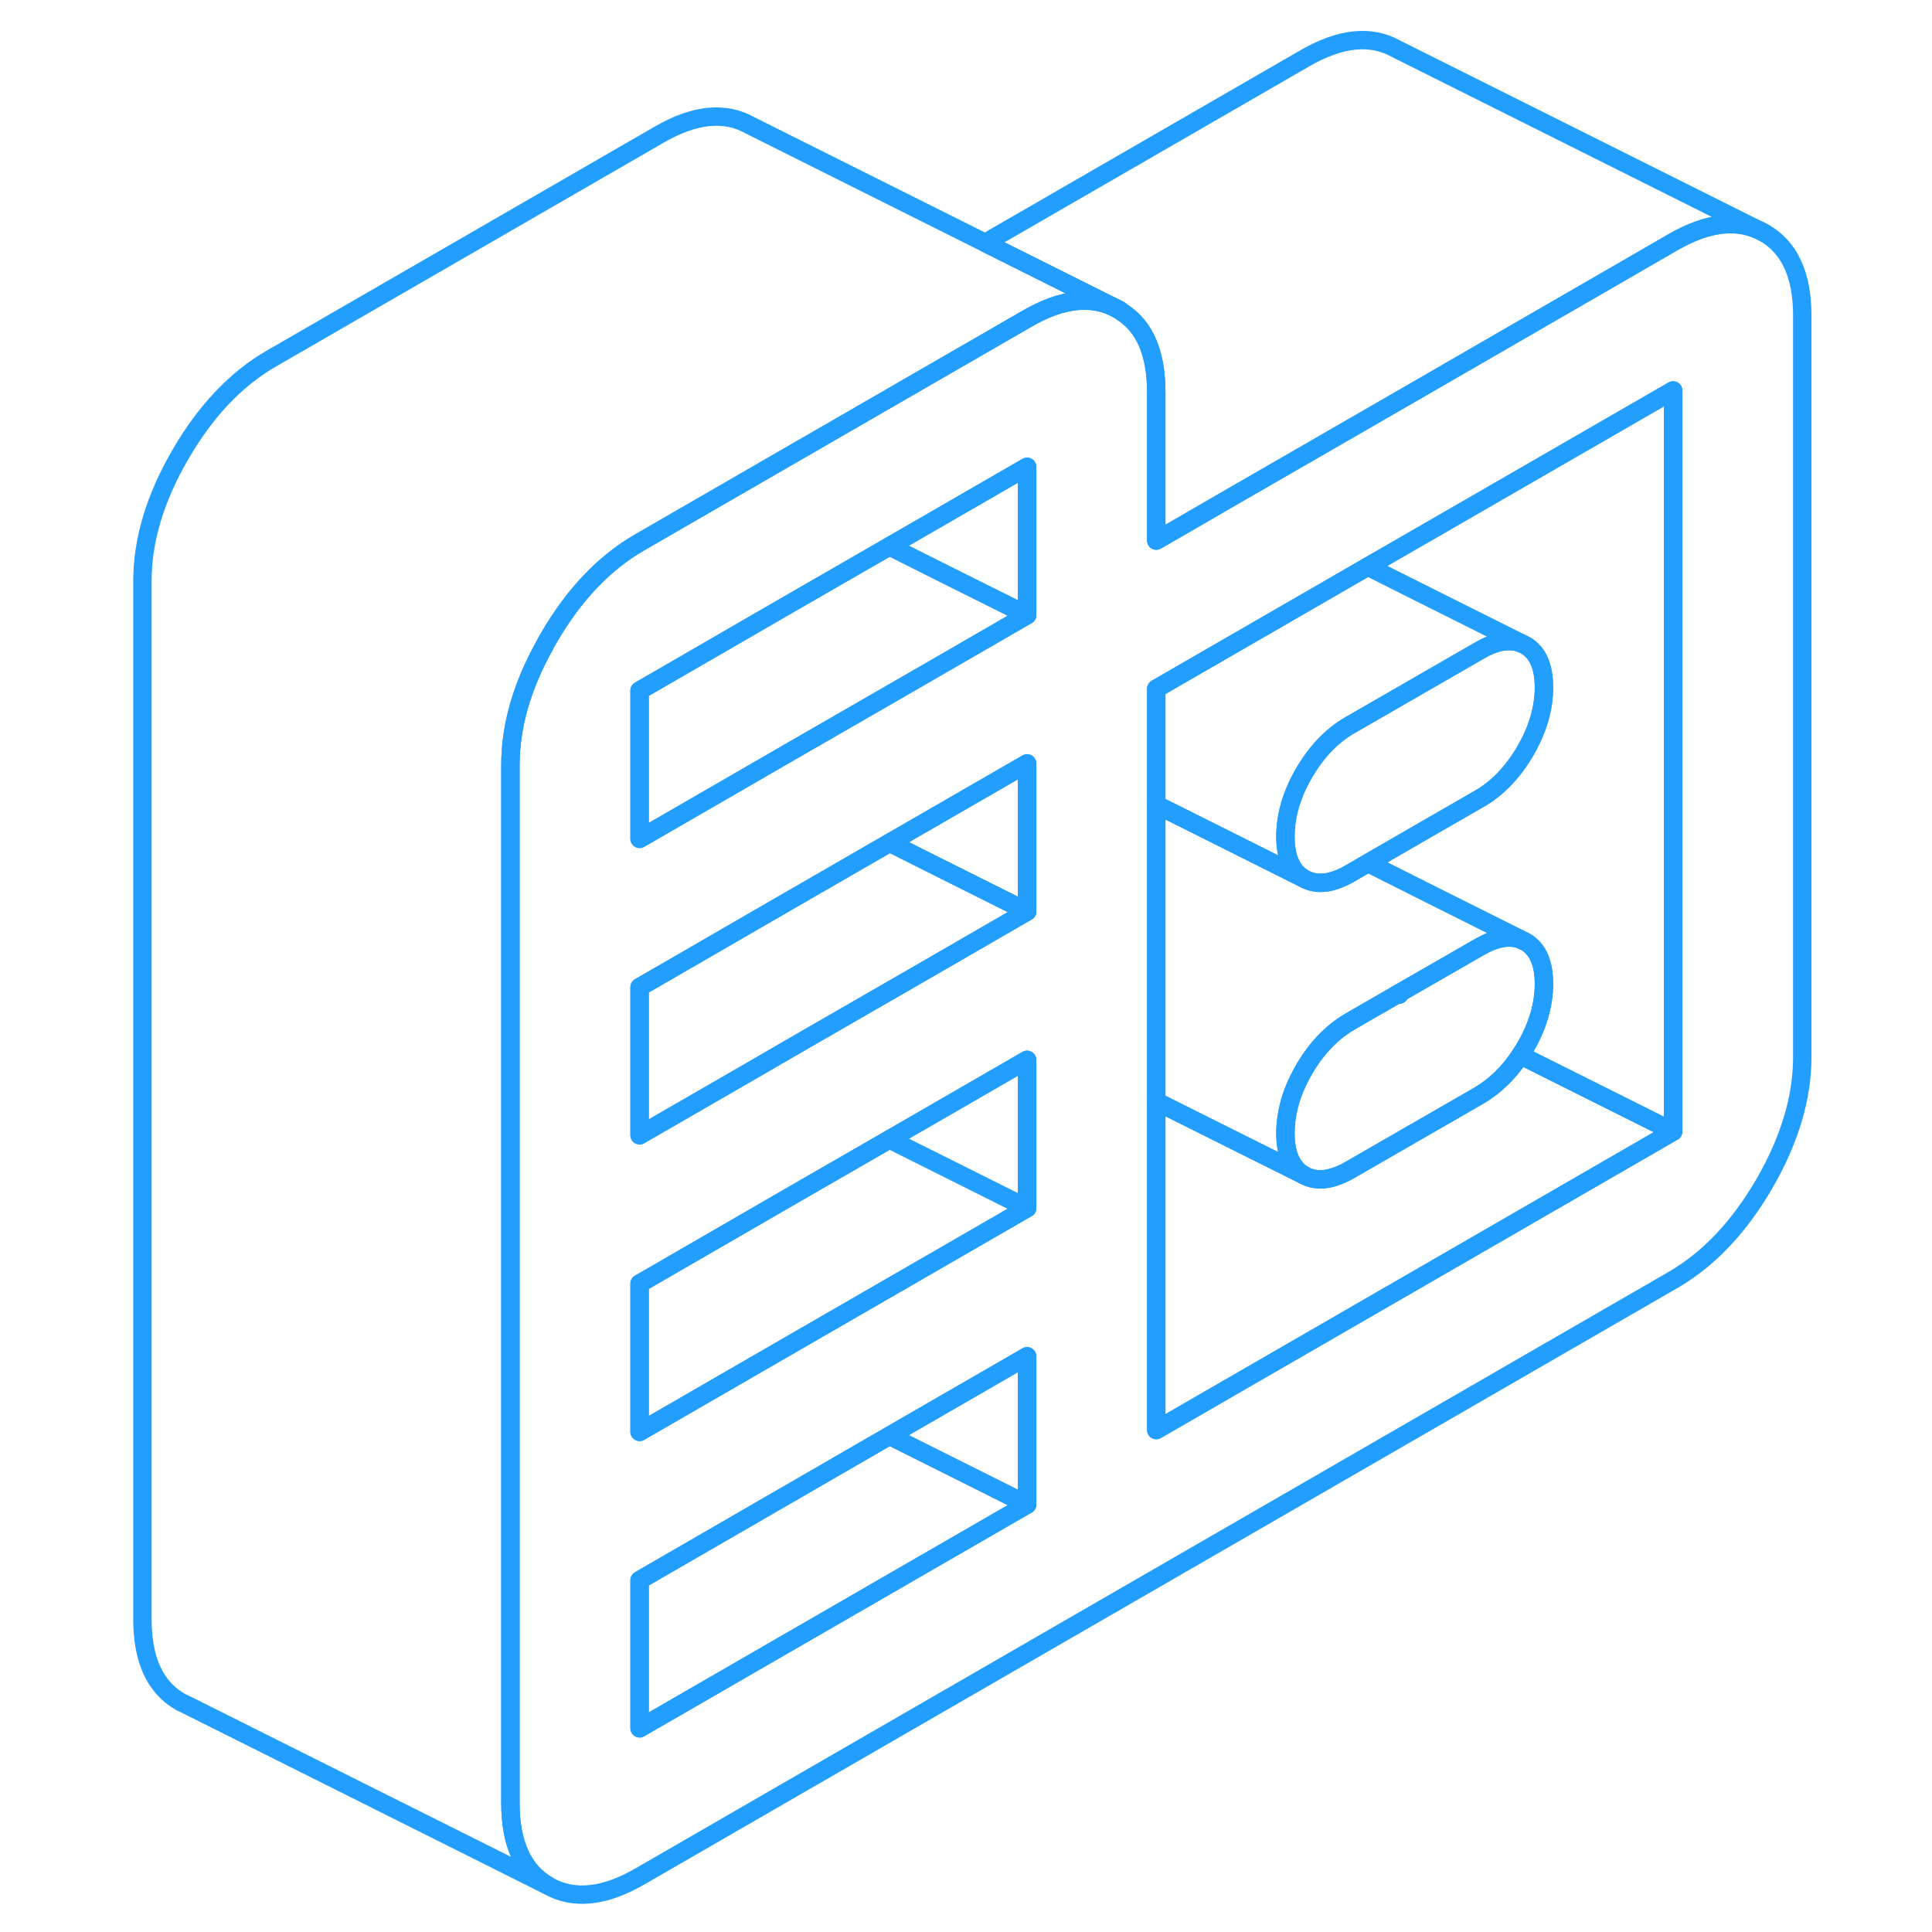 <svg width="48" height="48" viewBox="0 0 95 105" fill="none" xmlns="http://www.w3.org/2000/svg" stroke-width="1px" stroke-linecap="round" stroke-linejoin="round"><path d="M70.971 54.02L71.04 54.05C71.04 54.05 71.09 53.98 71.09 53.95L70.971 54.02Z" stroke="#229EFF" stroke-linejoin="round"/><path d="M70.971 54.02L71.04 54.05C71.04 54.05 71.09 53.98 71.09 53.95L70.971 54.02Z" stroke="#229EFF" stroke-linejoin="round"/><path d="M78.91 37.36C78.91 38.5 78.57 39.65 77.9 40.81C77.22 41.97 76.39 42.84 75.4 43.41L72.95 44.82L69.35 46.9L68.37 47.47C67.41 48.02 66.6 48.13 65.93 47.78C65.91 47.77 65.89 47.76 65.87 47.75C65.2 47.37 64.86 46.61 64.86 45.46C64.86 45.2 64.88 44.95 64.91 44.69C65.03 43.8 65.35 42.91 65.87 42.01C65.89 41.98 65.91 41.94 65.93 41.91C66.6 40.8 67.41 39.96 68.37 39.41L72.95 36.77L75.4 35.36C76.29 34.84 77.05 34.71 77.69 34.97L77.9 35.07C78.57 35.45 78.91 36.22 78.91 37.36Z" stroke="#229EFF" stroke-linejoin="round"/><path d="M90.89 12.66C89.51 11.88 87.86 12.05 85.93 13.16L72.95 20.66L65.93 24.71L61.87 27.05L58.71 28.88L57.84 29.38V21.32C57.84 19.21 57.221 17.75 55.98 16.96C55.92 16.9 55.85 16.86 55.78 16.82C54.4 16.04 52.75 16.2 50.82 17.32L35.87 25.95L29.76 29.48C27.83 30.59 26.17 32.34 24.8 34.71C24.73 34.83 24.66 34.96 24.6 35.08C23.35 37.32 22.74 39.49 22.74 41.59V97.99C22.74 100.2 23.42 101.7 24.8 102.49C26.17 103.27 27.83 103.1 29.76 101.99L85.93 69.56C87.86 68.44 89.51 66.7 90.89 64.33C92.26 61.96 92.95 59.66 92.95 57.45V17.16C92.95 14.95 92.26 13.45 90.89 12.66ZM50.82 81.77L29.76 93.93V85.88L43.34 78.03L50.82 73.71V81.77ZM50.82 65.66L35.87 74.29L29.76 77.82V69.76L30.82 69.15L37.84 65.09L43.34 61.92L50.82 57.6V65.66ZM50.82 49.54L45.06 52.87L37.84 57.03L35.86 58.18L29.76 61.7V53.65L30.82 53.04L37.84 48.98L43.35 45.8L50.82 41.49V49.54ZM50.82 33.43L45.06 36.76L37.84 40.92L35.87 42.06L29.76 45.59V37.53L30.82 36.92L37.84 32.86L43.34 29.69L50.82 25.37V33.43ZM85.93 61.5L57.84 77.72V37.43L65.93 32.76L69.34 30.79L72.95 28.71L85.93 21.22V61.5Z" stroke="#229EFF" stroke-linejoin="round"/><path d="M50.82 81.77L29.76 93.93V85.88L43.34 78.03L50.82 81.77Z" stroke="#229EFF" stroke-linejoin="round"/><path d="M50.82 73.71V81.77L43.34 78.03L50.82 73.71Z" stroke="#229EFF" stroke-linejoin="round"/><path d="M50.82 57.6V65.66L45.78 63.14L43.34 61.92L50.82 57.6Z" stroke="#229EFF" stroke-linejoin="round"/><path d="M50.82 65.66L35.87 74.29L29.76 77.82V69.76L30.82 69.15L37.84 65.09L43.34 61.92L45.78 63.14L50.82 65.66Z" stroke="#229EFF" stroke-linejoin="round"/><path d="M50.82 41.49V49.54L46.4 47.33L43.35 45.8L50.82 41.49Z" stroke="#229EFF" stroke-linejoin="round"/><path d="M50.82 49.54L45.06 52.87L37.84 57.03L35.86 58.18L29.76 61.7V53.65L30.82 53.04L37.84 48.98L43.35 45.8L46.4 47.33L50.82 49.54Z" stroke="#229EFF" stroke-linejoin="round"/><path d="M50.82 25.37V33.43L46.39 31.22L43.34 29.69L50.82 25.37Z" stroke="#229EFF" stroke-linejoin="round"/><path d="M50.82 33.43L45.06 36.76L37.84 40.92L35.87 42.06L29.76 45.59V37.53L30.82 36.92L37.84 32.86L43.34 29.69L46.39 31.22L50.82 33.43Z" stroke="#229EFF" stroke-linejoin="round"/><path d="M85.93 61.5L57.84 77.72V59.86L61.9 61.89L65.87 63.87C66.55 64.25 67.38 64.15 68.37 63.58L75.4 59.53C76.26 59.02 77 58.3 77.63 57.35L85.93 61.5Z" stroke="#229EFF" stroke-linejoin="round"/><path d="M78.91 53.47C78.91 54.61 78.57 55.76 77.9 56.92C77.81 57.07 77.72 57.21 77.63 57.35C77 58.3 76.26 59.02 75.4 59.53L68.37 63.58C67.38 64.15 66.55 64.25 65.87 63.87C65.2 63.48 64.86 62.72 64.86 61.58C64.86 61.08 64.93 60.57 65.06 60.06C65.22 59.42 65.5 58.78 65.87 58.13C66.55 56.96 67.38 56.1 68.37 55.52L70.971 54.02L71.04 54.05C71.04 54.05 71.09 53.98 71.09 53.95L75.4 51.47C76.29 50.96 77.05 50.82 77.69 51.08L77.9 51.18C78.57 51.57 78.91 52.33 78.91 53.47Z" stroke="#229EFF" stroke-linejoin="round"/><path d="M77.69 51.08C77.05 50.82 76.29 50.96 75.4 51.47L71.09 53.95L70.971 54.02L68.37 55.52C67.38 56.1 66.55 56.96 65.87 58.13C65.5 58.78 65.22 59.42 65.06 60.06C64.93 60.57 64.86 61.08 64.86 61.58C64.86 62.72 65.2 63.48 65.87 63.87L61.9 61.89L57.84 59.86V43.74L58.86 44.24L65.87 47.75C65.87 47.75 65.91 47.77 65.93 47.78C66.6 48.13 67.41 48.02 68.37 47.47L69.35 46.9L72.87 48.67L77.69 51.08Z" stroke="#229EFF" stroke-linejoin="round"/><path d="M90.89 12.66C89.51 11.88 87.86 12.05 85.93 13.16L72.95 20.66L65.93 24.71L61.87 27.05L58.71 28.88L57.84 29.38V21.32C57.84 19.21 57.221 17.75 55.98 16.96C55.92 16.9 55.85 16.86 55.78 16.82L48.54 13.2L65.93 3.16C67.86 2.05 69.51 1.88 70.89 2.66L90.89 12.66Z" stroke="#229EFF" stroke-linejoin="round"/><path d="M77.69 34.97C77.05 34.71 76.29 34.84 75.4 35.36L72.95 36.77L68.37 39.41C67.41 39.96 66.6 40.8 65.93 41.91C65.91 41.94 65.89 41.98 65.87 42.01C65.35 42.91 65.03 43.8 64.91 44.69C64.88 44.95 64.86 45.2 64.86 45.46C64.86 46.61 65.2 47.37 65.87 47.75L58.86 44.24L57.84 43.74V37.43L65.93 32.76L69.34 30.79L72.95 32.6L77.69 34.97Z" stroke="#229EFF" stroke-linejoin="round"/><path d="M85.93 21.22V61.5L77.63 57.35C77.72 57.21 77.81 57.07 77.9 56.92C78.57 55.76 78.91 54.61 78.91 53.47C78.91 52.33 78.57 51.57 77.9 51.18L77.69 51.08L72.87 48.67L69.35 46.9L72.95 44.82L75.4 43.41C76.39 42.84 77.22 41.97 77.9 40.81C78.57 39.65 78.91 38.5 78.91 37.36C78.91 36.22 78.57 35.45 77.9 35.07L77.69 34.97L72.95 32.6L69.34 30.79L72.95 28.71L85.93 21.22Z" stroke="#229EFF" stroke-linejoin="round"/><path d="M55.78 16.82C54.4 16.04 52.75 16.2 50.82 17.32L35.87 25.95L29.76 29.48C27.83 30.59 26.17 32.34 24.8 34.71C24.73 34.83 24.66 34.96 24.6 35.08C23.35 37.32 22.74 39.49 22.74 41.59V97.99C22.74 100.2 23.42 101.7 24.8 102.49L5.23 92.7L4.8 92.49C3.42 91.7 2.74 90.2 2.74 87.99V31.59C2.74 29.37 3.42 27.08 4.8 24.71C6.17 22.34 7.83 20.59 9.76 19.48L30.82 7.32C32.75 6.2 34.4 6.04 35.78 6.82L55.78 16.82Z" stroke="#229EFF" stroke-linejoin="round"/></svg>